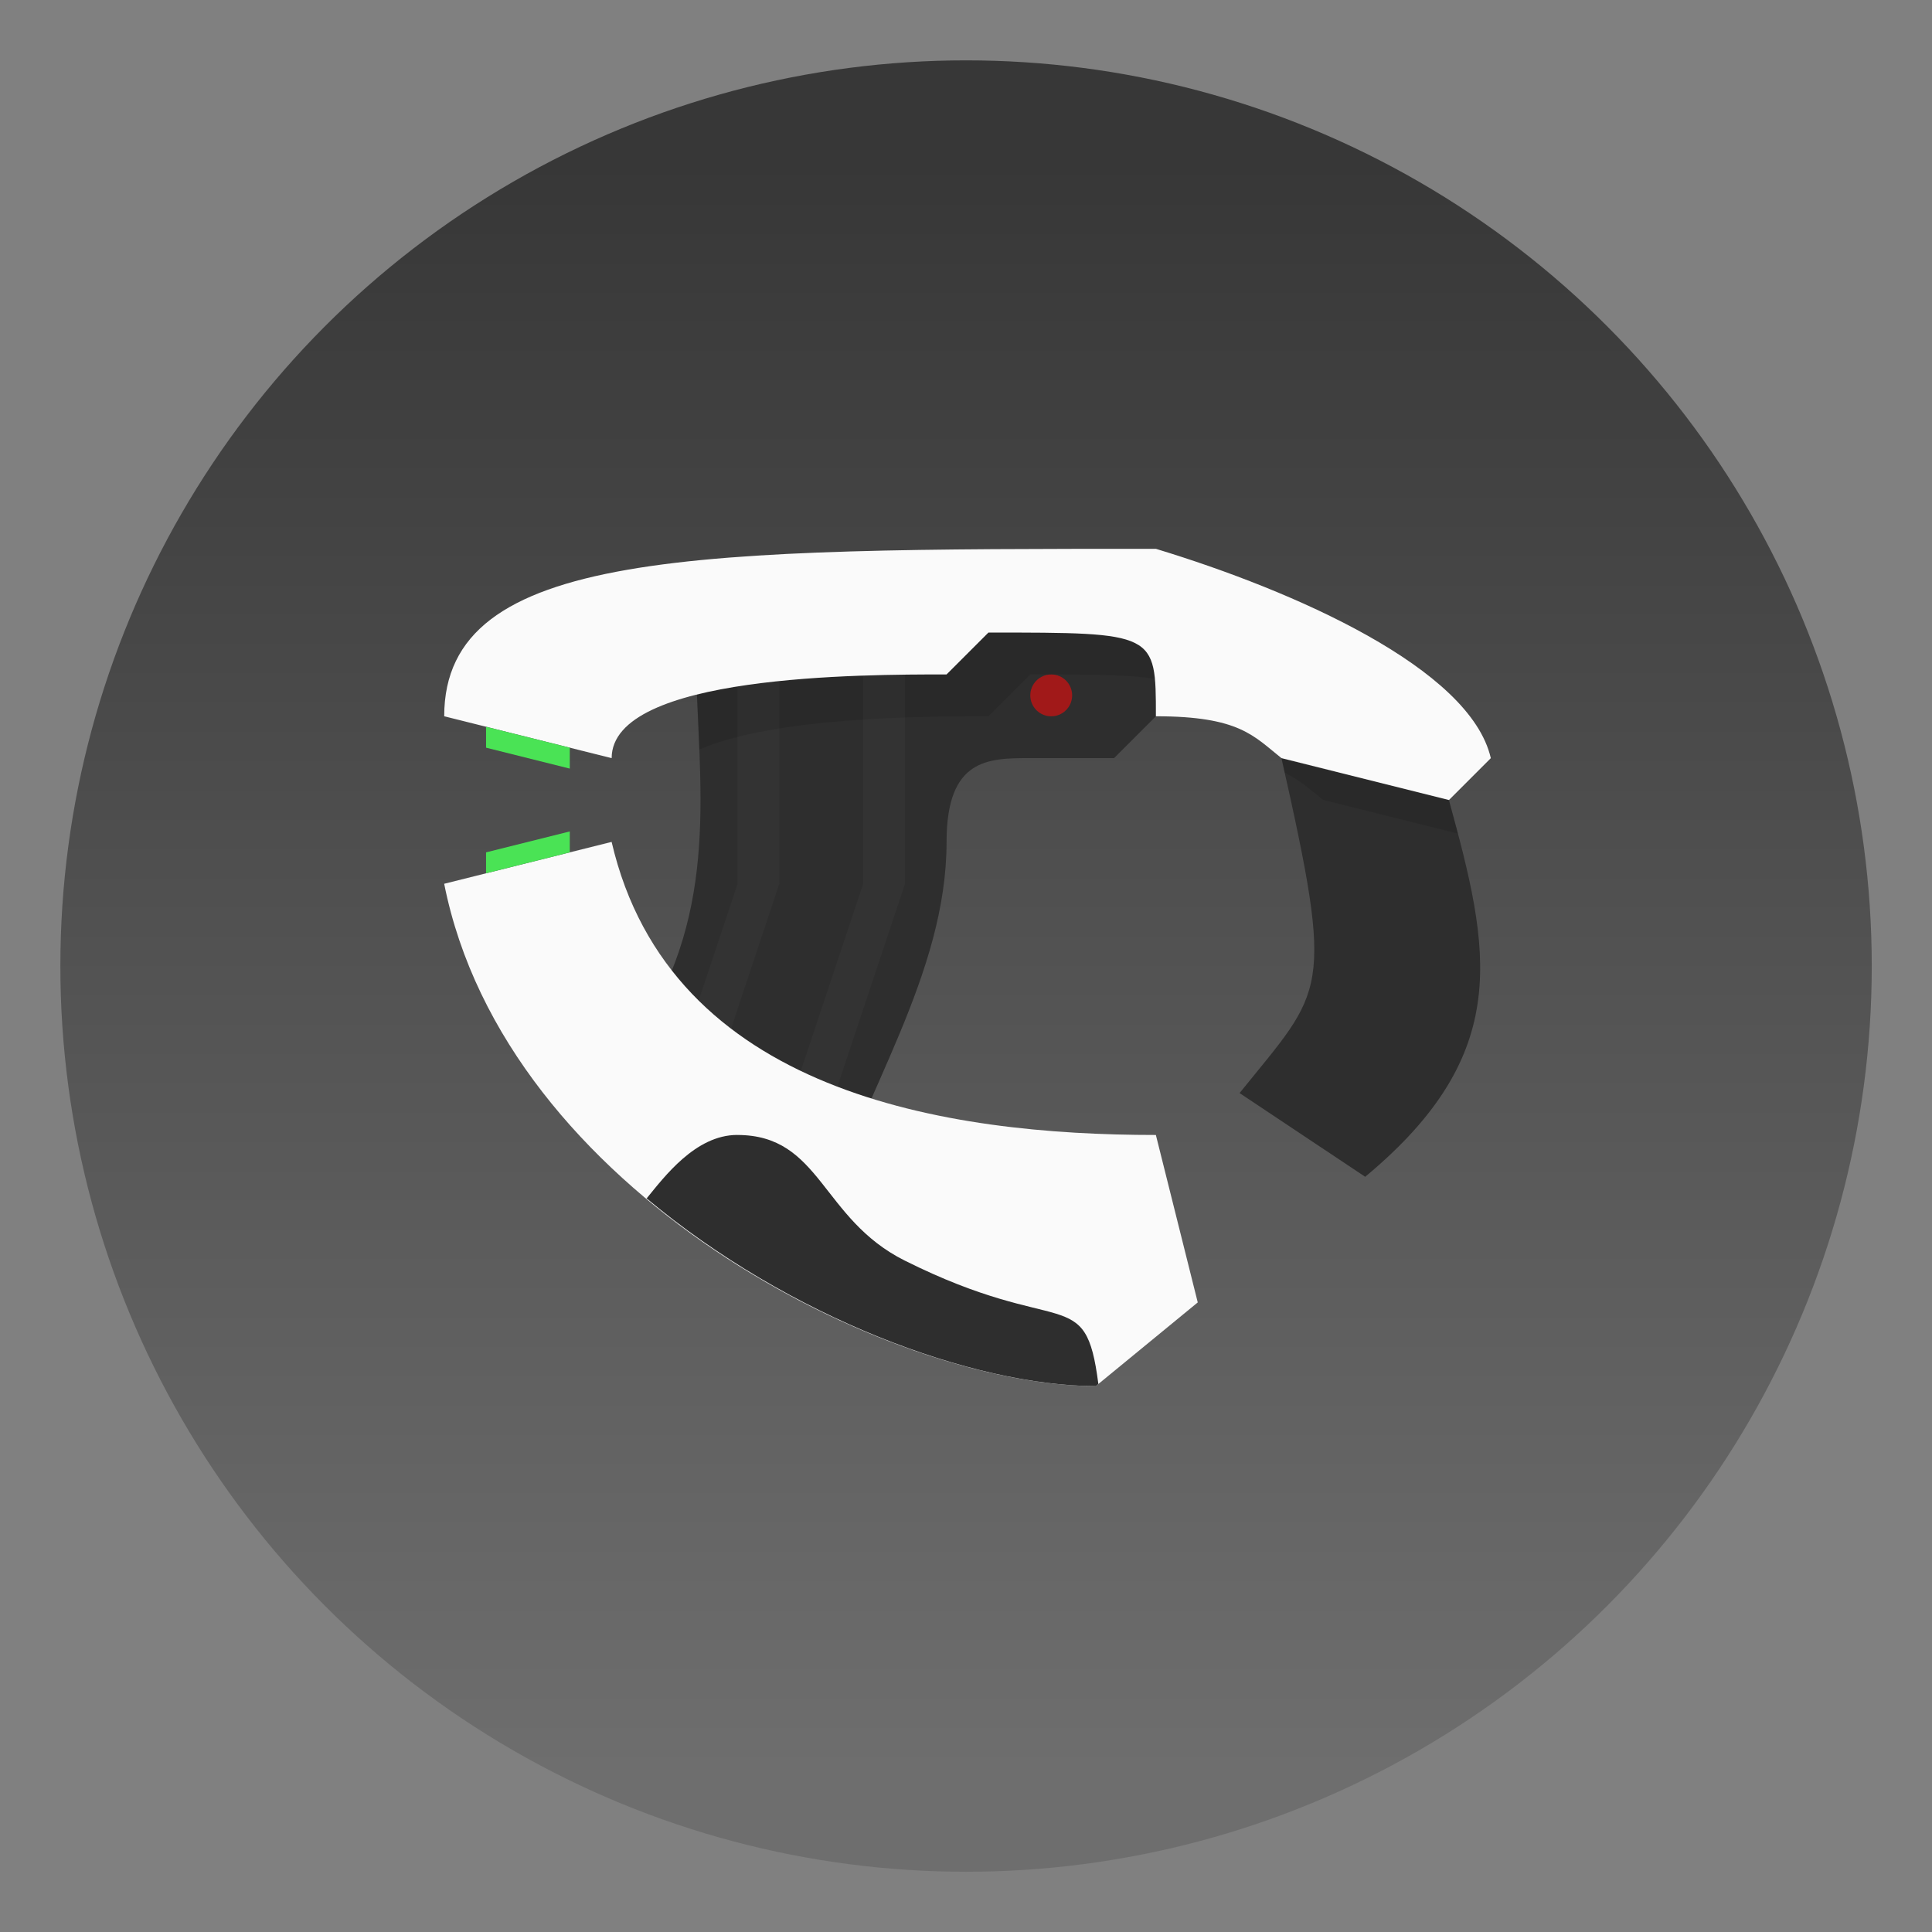 <?xml version="1.0" encoding="UTF-8" standalone="no"?>
<svg
   xmlns:dc="http://purl.org/dc/elements/1.1/"
   xmlns:cc="http://creativecommons.org/ns#"
   xmlns:rdf="http://www.w3.org/1999/02/22-rdf-syntax-ns#"
   xmlns:svg="http://www.w3.org/2000/svg"
   xmlns="http://www.w3.org/2000/svg"
   xmlns:xlink="http://www.w3.org/1999/xlink"
   xmlns:sodipodi="http://sodipodi.sourceforge.net/DTD/sodipodi-0.dtd"
   xmlns:inkscape="http://www.inkscape.org/namespaces/inkscape"
   width="64"
   height="64"
   viewBox="0 0 16.933 16.933"
   version="1.1"
   id="svg8"
   inkscape:version="1.0.2 (e86c870879, 2021-01-15)"
   sodipodi:docname="7BD8_halo.0.svg">
  <rect x="0" y="0" width="16.933" height="16.933" fill="#808080" stroke="none"/>
  <defs
     id="defs2">
    <linearGradient
       inkscape:collect="always"
       id="linearGradient850">
      <stop
         style="stop-color:#373737;stop-opacity:1"
         offset="0"
         id="stop846" />
      <stop
         style="stop-color:#6e6e6e;stop-opacity:1"
         offset="1"
         id="stop848" />
    </linearGradient>
    <linearGradient
       inkscape:collect="always"
       xlink:href="#linearGradient850"
       id="linearGradient852"
       x1="8.597"
       y1="1.407"
       x2="8.597"
       y2="15.529"
       gradientUnits="userSpaceOnUse" />
  </defs>
  <sodipodi:namedview
     id="base"
     pagecolor="#ffffff"
     bordercolor="#666666"
     borderopacity="1.0"
     inkscape:pageopacity="0.0"
     inkscape:pageshadow="2"
     inkscape:zoom="5.6"
     inkscape:cx="27.703525"
     inkscape:cy="24.8754"
     inkscape:document-units="mm"
     inkscape:current-layer="layer1"
     inkscape:document-rotation="0"
     showgrid="false"
     units="px"
     inkscape:window-width="1920"
     inkscape:window-height="992"
     inkscape:window-x="0"
     inkscape:window-y="0"
     inkscape:window-maximized="1" />
  <g
     inkscape:label="图层 1"
     inkscape:groupmode="layer"
     id="layer1">
    <circle
       style="fill:url(#linearGradient852);stroke-width:0.389;stroke-linecap:round;stroke-linejoin:round;paint-order:stroke fill markers;fill-opacity:1"
       id="path835"
       cx="8.467"
       cy="8.467"
       r="7.938" />
    <g
       transform="matrix(0.265,0,0,0.265,0.183,0.183)"
       id="g972">
      <path
         d="m 20.923,32.692 c 2.269,-4.154 1.385,-8.16 1.385,-12.462 l 14.066,-2.164 2.55,3.548 -2.769,2.769 H 33.385 c -1.385,0 -2.769,0 -2.769,2.769 0,4.386 -2.769,8.308 -4.154,12.729 l -5.538,-4.422 z"
         fill="#2e2e2e"
         fill-rule="evenodd"
         stroke-width="1.385"
         id="path944" />
      <circle
         cx="34.077"
         cy="22.308"
         r="0.692"
         fill="#a11919"
         stroke-width="1.385"
         style="paint-order:normal"
         id="circle946" />
      <g
         transform="matrix(1.385,0,0,1.385,-1.231,-3.308)"
         fill="#333333"
         fill-rule="evenodd"
         id="g952">
        <path
           d="m 21,23 -2,6 v 3 l 3,-9 v -6 h -1 z"
           id="path948" />
        <path
           d="m 18,23 -1,3 v 3 l 2,-6 v -6 h -1 z"
           id="path950" />
      </g>
      <g
         fill-rule="evenodd"
         stroke-width="1.385"
         id="g970">
        <path
           d="m 36.935,18.849 c -2.142,0.002 -4.127,0.018 -5.963,0.049 l -8.665,1.333 c 0,1.314 0.077,2.599 0.127,3.87 2.524,-1.096 7.532,-1.101 9.565,-1.101 l 1.385,-1.385 c 3.097,0 4.434,0.019 5.035,0.503 l 0.503,-0.503 -1.988,-2.767 z"
           opacity="0.1"
           id="path954" />
        <path
           d="m 19.538,27.154 -5.538,1.385 c 2.025,10.184 14.641,16.59 21.55,16.615 l 3.373,-2.769 -1.385,-5.538 c -6.923,0 -16.068,-1.385 -18,-9.692 z"
           fill="#fafafa"
           id="path956" />
        <path
           d="m 23.692,36.846 c -1.385,0 -2.424,1.402 -2.996,2.099 4.706,3.936 10.771,6.194 14.856,6.209 l 0.084,-0.07 c -0.429,-3.371 -1.204,-1.483 -6.404,-4.083 -2.769,-1.385 -2.769,-4.154 -5.538,-4.154 z"
           fill="#2e2e2e"
           id="path958" />
        <path
           d="m 41.692,24.384 c 1.771,7.854 1.422,7.592 -1.385,11.077 l 4.154,2.769 c 4.926,-4.096 4.13,-7.499 2.769,-12.462 -1.478,-2.147 -3.454,-2.017 -5.538,-1.385 z"
           fill="#2e2e2e"
           id="path960" />
        <path
           d="m 43.971,23.979 c -0.731,0.002 -1.498,0.169 -2.28,0.406 0.041,0.183 0.067,0.307 0.105,0.481 0.509,0.249 0.852,0.565 1.279,0.903 l 4.449,1.111 c -0.096,-0.367 -0.189,-0.727 -0.295,-1.111 -0.924,-1.342 -2.041,-1.794 -3.259,-1.79 z"
           opacity="0.1"
           id="path962" />
        <path
           d="m 47.231,25.769 1.385,-1.385 c -0.683,-2.972 -6.514,-5.538 -11.077,-6.923 -15.231,0 -23.538,0 -23.538,5.538 l 5.538,1.385 c 0,-2.769 8.308,-2.769 11.077,-2.769 l 1.385,-1.385 c 5.538,0 5.538,0 5.538,2.769 2.769,0 3.236,0.656 4.154,1.385"
           fill="#fafafa"
           id="path964" />
        <path
           d="m 15.385,23.346 v 0.692 l 2.769,0.692 v -0.692 z"
           fill="#4ae355"
           id="path966" />
        <path
           d="m 18.154,26.808 -2.769,0.692 v 0.692 l 2.769,-0.692 z"
           fill="#4ae355"
           id="path968" />
      </g>
    </g>
  </g>
</svg>
